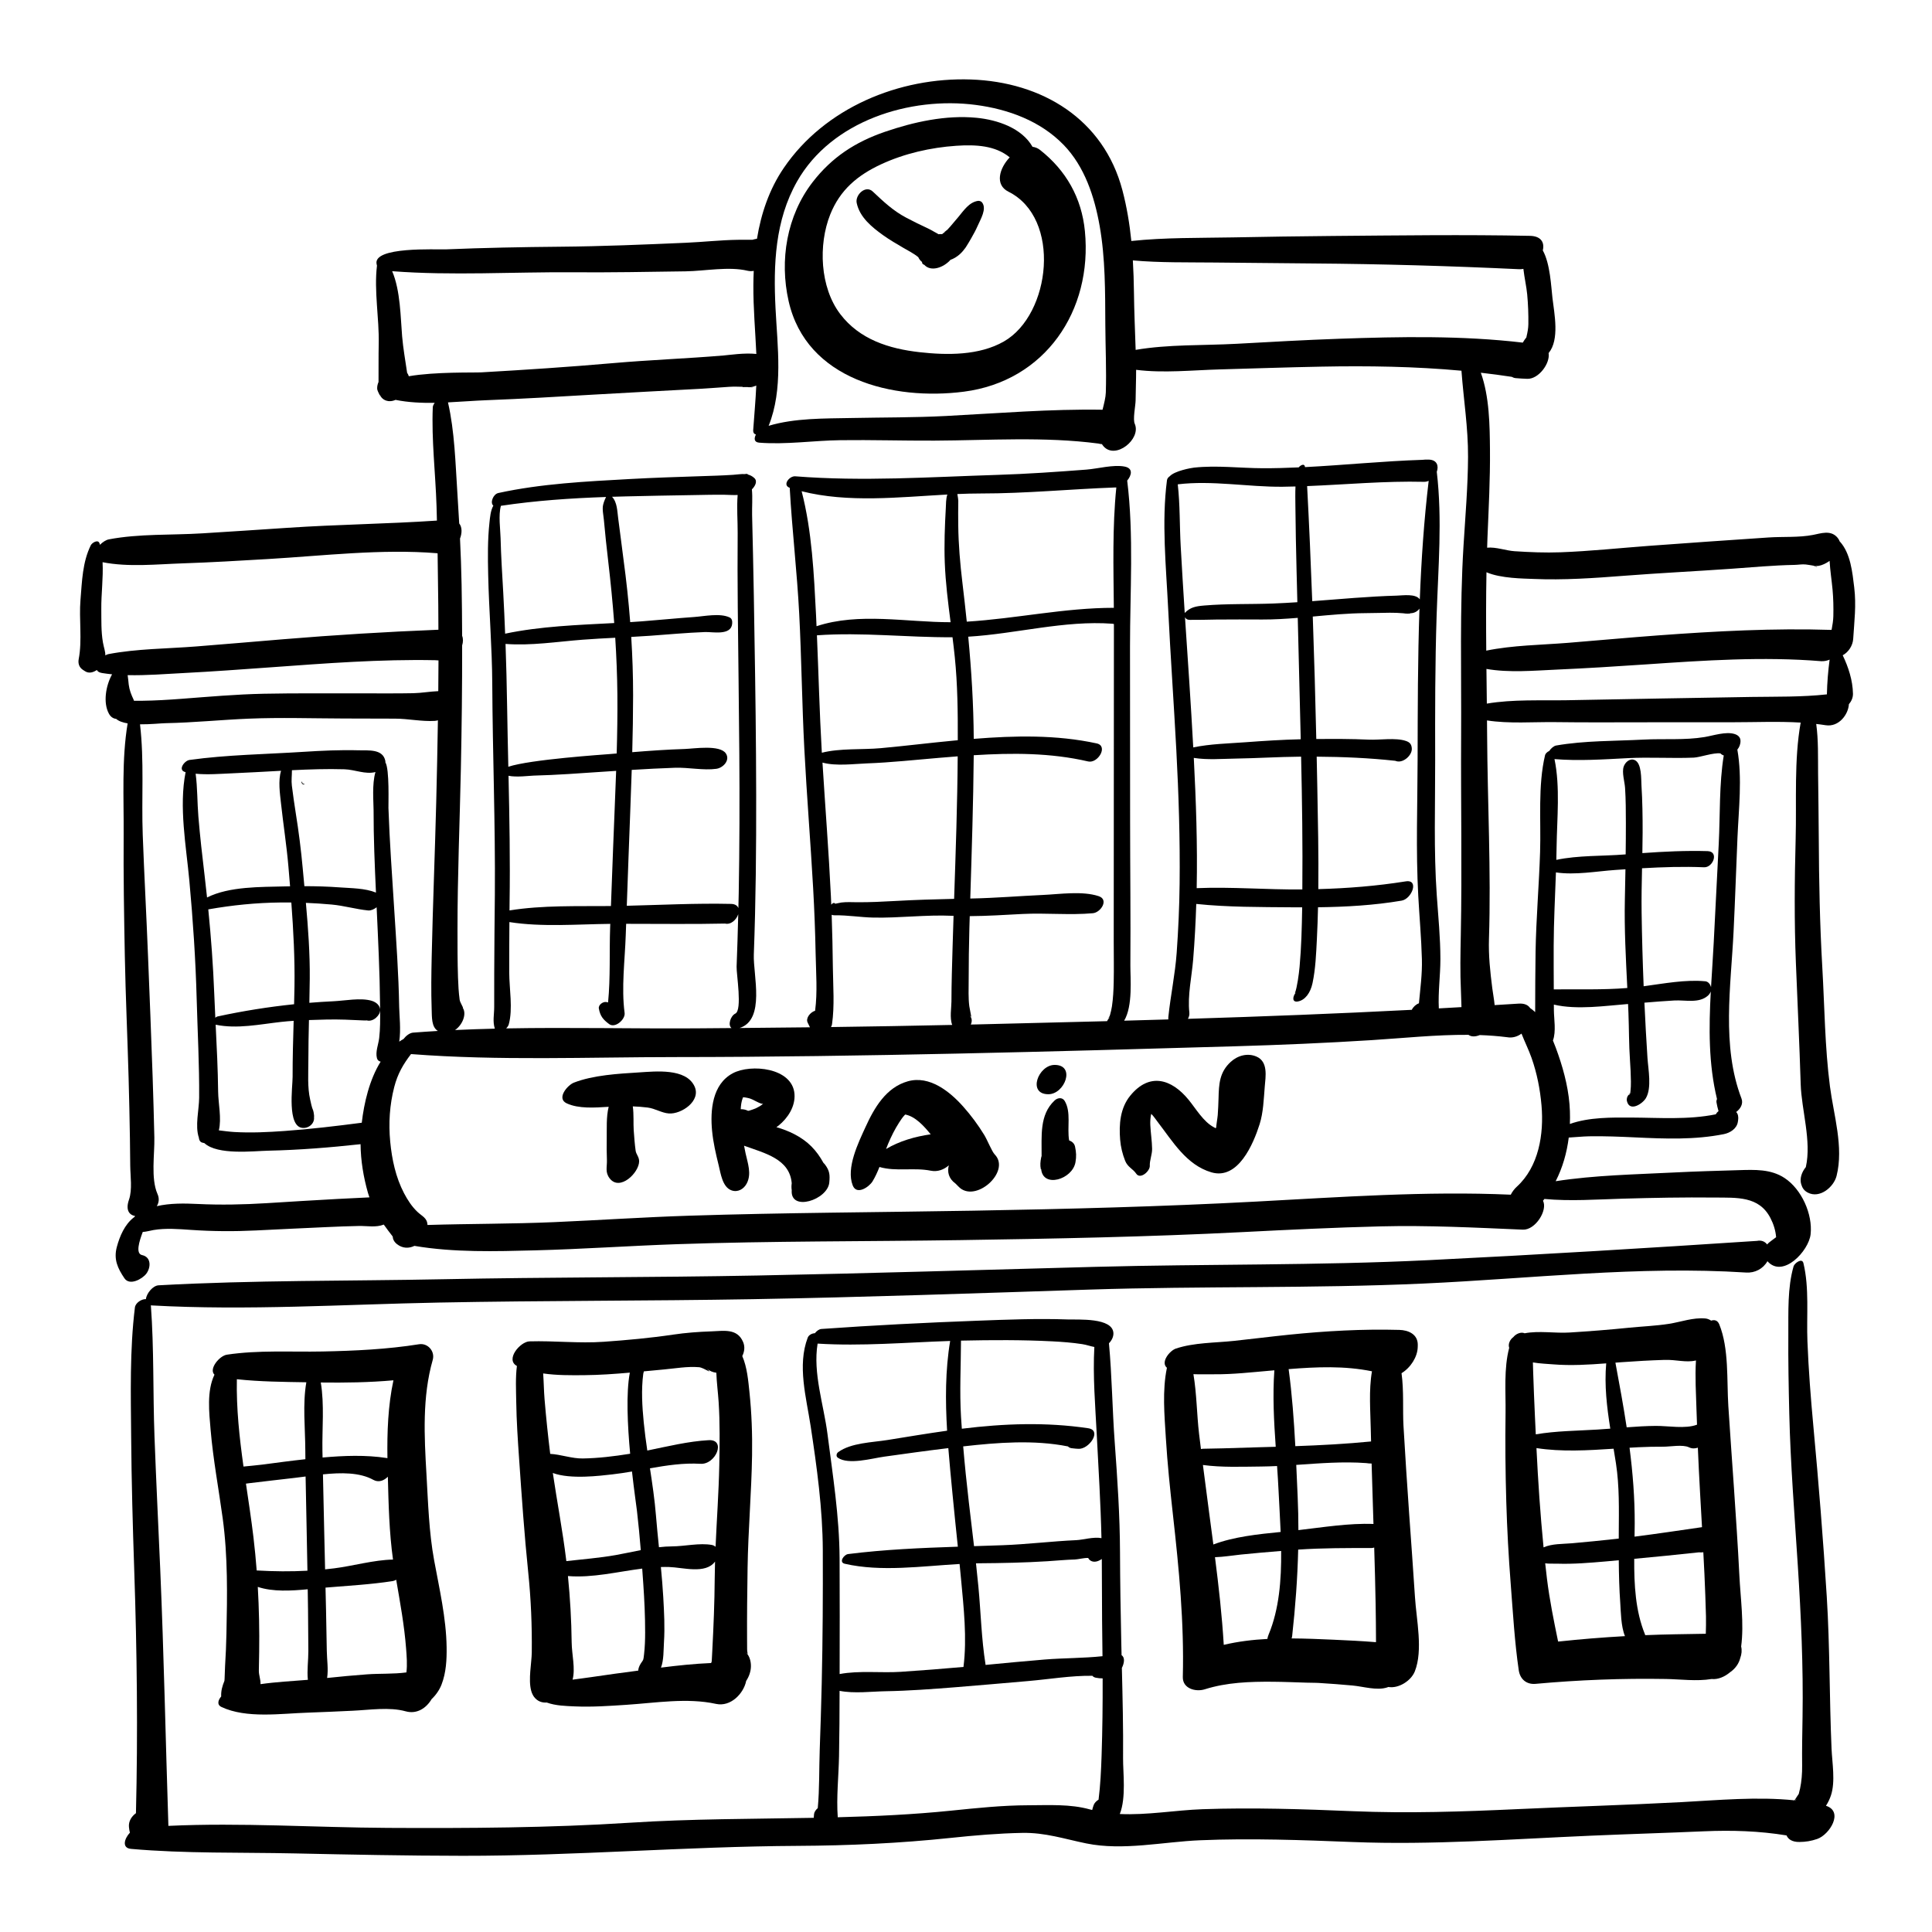 <?xml version="1.0" encoding="utf-8"?>
<!-- Generator: Adobe Illustrator 17.0.0, SVG Export Plug-In . SVG Version: 6.00 Build 0)  -->
<!DOCTYPE svg PUBLIC "-//W3C//DTD SVG 1.0//EN" "http://www.w3.org/TR/2001/REC-SVG-20010904/DTD/svg10.dtd">
<svg version="1.0" id="Layer_1" xmlns="http://www.w3.org/2000/svg" xmlns:xlink="http://www.w3.org/1999/xlink" x="0px" y="0px"
	 width="566.93px" height="566.93px" viewBox="0 0 566.93 566.93" enable-background="new 0 0 566.93 566.93" xml:space="preserve">
<path d="M282.828,114.937c23.868-3.069,37.809-23.772,35.525-47.13c-0.955-9.768-5.528-17.795-13.155-23.805
	c-0.681-0.537-1.43-0.824-2.21-0.923c-3.157-5.538-10.341-7.916-16.397-8.512c-8.985-0.883-18.471,1.209-26.927,4.115
	c-8.682,2.982-15.554,7.453-21.195,14.751c-7.622,9.861-9.761,22.941-7.053,34.932C236.624,111.43,262.113,117.601,282.828,114.937z
	 M243.615,62.958c2.889-7.267,8.094-11.568,14.918-14.737c6.845-3.179,14.594-4.945,22.097-5.444
	c5.71-0.379,11.422-0.094,15.661,3.395c-3.051,3.226-4.44,8.052-0.371,10.077c15.591,7.758,12.482,36.031-1.329,43.948
	c-7.255,4.159-16.699,4.054-24.735,3.151c-9-1.011-17.615-3.734-23.283-11.169C240.601,84.346,240.083,71.843,243.615,62.958z"/>
<path d="M259.213,69.068c1.874,1.342,3.893,2.488,5.873,3.663c1.051,0.625,3.06,1.634,4.382,2.739c0.22,0.518,0.574,1.004,1.1,1.421
	c-0.029,0.363,0.166,0.632,0.586,0.807c0.009-0.012,0.018-0.023,0.027-0.035c1.944,2.225,5.716,0.872,7.749-1.435
	c1.854-0.596,3.621-2.261,4.429-3.7c-0.706,1.258,0.104-0.066,0.224-0.252c0.501-0.777,0.965-1.58,1.424-2.382
	c0.679-1.188,1.35-2.396,1.891-3.654c0.787-1.83,2.764-4.957,1.265-6.855c-0.264-0.334-0.8-0.491-1.209-0.431
	c-2.561,0.378-4.168,2.841-5.707,4.688c-0.814,0.977-1.642,1.945-2.466,2.914c0.069-0.081-0.635,0.684-0.778,0.854
	c-0.457,0.389-1.564,1.098-0.412,0.489c-0.388,0.205-0.775,0.485-1.144,0.813c-0.225-0.018-0.46-0.025-0.714-0.01
	c-0.102,0.006-0.199,0.029-0.3,0.039c-1.084-0.56-2.165-1.266-3.152-1.722c-2.125-0.982-4.218-2.012-6.29-3.102
	c-3.922-2.063-6.713-4.734-9.896-7.723c-2.119-1.99-5.197,1.021-4.707,3.361C252.271,63.775,255.868,66.672,259.213,69.068z"/>
<path d="M111.389,115.903c-0.015,0.013-0.029,0.026-0.044,0.039C111.84,116.777,111.677,116.486,111.389,115.903z"/>
<path d="M220.252,113.607c-0.015,0.001-0.03,0.006-0.045,0.007C221.292,113.836,221.038,113.683,220.252,113.607z"/>
<path d="M532.135,165.992C533.328,166.581,533.736,166.298,532.135,165.992L532.135,165.992z"/>
<path d="M539.916,158.935c-0.025-0.027-0.057-0.037-0.084-0.062c-0.161-0.462-0.438-0.916-0.861-1.351
	c-1.918-1.976-4.61-1.017-6.928-0.561c-4.158,0.818-8.868,0.469-13.077,0.756c-11.703,0.796-23.415,1.584-35.111,2.46
	c-8.641,0.646-17.257,1.567-25.921,1.887c-4.53,0.167-9.004-0.025-13.523-0.316c-2.488-0.16-5.454-1.299-8.024-1.032
	c0.033-0.96,0.055-1.921,0.094-2.881c0.353-8.611,0.814-17.214,0.738-25.836c-0.064-7.194-0.158-15.615-2.68-22.625
	c3.03,0.346,6.057,0.744,9.082,1.208c0.336,0.2,0.719,0.336,1.153,0.378c1.124,0.11,2.245,0.153,3.373,0.201
	c3.332,0.139,6.786-4.527,6.28-7.558c0.006-0.007,0.013-0.014,0.019-0.021c3.243-3.913,1.65-11.563,1.111-16.126
	c-0.393-3.323-0.654-10.071-2.837-13.98c0.551-2.185-0.374-4.201-3.774-4.27c-19.276-0.391-38.677-0.119-57.964,0.035
	c-9.749,0.078-19.495,0.24-29.243,0.422c-9.882,0.185-19.914,0.009-29.758,1.054c-0.509-5.023-1.328-10.008-2.624-14.915
	c-5.515-20.883-23.592-31.757-44.47-32.479c-20.995-0.727-42.859,8.292-54.898,25.968c-4.285,6.291-6.658,13.402-7.86,20.768
	c-0.441,0.063-0.891,0.169-1.33,0.299c-1.033,0.019-3.176-0.009-4.259,0.007c-5.11,0.075-10.197,0.649-15.301,0.872
	c-12.274,0.536-24.51,1.05-36.801,1.157c-11.223,0.098-22.468,0.315-33.683,0.78c-2.647,0.109-21.548-0.918-20.227,4.397
	c0.031,0.124,0.061,0.247,0.092,0.37c-0.901,7.445,0.672,15.434,0.51,22.925c-0.081,3.736-0.021,7.481-0.055,11.223
	c-0.273,0.63-0.434,1.301-0.395,2.034c0.019,0.351,0.423,1.208,0.707,1.783c0.031-0.027,0.062-0.055,0.093-0.082
	c0.634,1.63,2.535,2.423,4.586,1.511c3.682,0.749,7.574,0.93,11.497,0.869c-0.329,0.44-0.55,0.903-0.567,1.305
	c-0.396,9.581,0.792,19.366,1.098,28.955c0.046,1.431,0.078,2.862,0.114,4.293c-14.565,0.987-29.233,1.139-43.811,2.12
	c-8.346,0.562-16.692,1.11-25.041,1.627c-9.036,0.56-18.519,0.072-27.419,1.766c-0.828,0.157-1.806,0.784-2.618,1.595
	c-0.037-0.132-0.067-0.266-0.106-0.397c-0.403-1.328-2.205-0.202-2.565,0.522c-2.458,4.948-2.58,10.611-3.033,16.029
	c-0.469,5.611,0.546,11.862-0.516,17.353c-0.255,1.32,0.128,2.489,1.283,3.223c0.204,0.129,0.408,0.259,0.612,0.389
	c1.093,0.695,2.368,0.344,3.419-0.382c0.22,0.423,0.682,0.75,1.511,0.884c0.977,0.159,1.966,0.284,2.963,0.381
	c-1.872,3.368-2.674,8.39-0.924,11.562c0.541,0.981,1.287,1.425,2.124,1.521c0.763,0.677,1.963,1.084,3.364,1.319
	c-1.77,10.592-1.097,21.898-1.169,32.577c-0.081,11.901,0.115,23.798,0.344,35.696c0.229,11.895,0.781,23.787,1.108,35.68
	c0.163,5.956,0.297,11.913,0.39,17.871c0.041,2.649,0.067,5.299,0.09,7.948c0.027,3.093,0.662,7.031-0.369,9.998
	c-1.054,3.031,0.063,4.47,1.807,4.794c-0.088,0.099-0.164,0.206-0.242,0.312c-0.063,0.042-0.128,0.083-0.186,0.129
	c-2.64,2.051-4.098,5.476-4.943,8.623c-0.978,3.643,0.247,6.267,2.228,9.198c1.55,2.294,5.253,0.194,6.41-1.332
	c1.386-1.828,1.496-4.889-1.221-5.469c-1.985-0.423-0.845-4.041,0.188-6.787c1.075-0.061,2.219-0.41,3.167-0.57
	c3.547-0.601,7.392-0.287,10.952-0.04c6.435,0.445,12.646,0.475,19.087,0.166c6.951-0.333,13.902-0.689,20.855-0.99
	c3.131-0.135,6.264-0.272,9.397-0.325c2.411-0.041,5.008,0.504,7.268-0.412c0.823,1.166,1.701,2.314,2.611,3.491
	c0.053,0.8,0.412,1.571,1.237,2.229c1.664,1.327,3.536,1.316,5.141,0.532c11.62,1.972,23.747,1.614,35.461,1.313
	c13.841-0.356,27.662-1.331,41.5-1.806c27.709-0.951,55.503-0.782,83.227-1.197c27.658-0.414,55.224-0.944,82.854-2.354
	c13.473-0.688,26.947-1.34,40.434-1.678c14.016-0.352,27.811,0.368,41.794,0.962c3.686,0.151,7.349-5.716,5.905-8.483
	c0.142-0.174,0.28-0.35,0.418-0.526c7.61,0.712,15.437,0.135,23.035-0.085c8.962-0.259,17.926-0.425,26.892-0.33
	c6.491,0.069,13.034-0.493,16.395,6.011c0.912,1.764,1.51,3.658,1.671,5.628c-0.669,0.465-1.295,0.981-1.96,1.473
	c-0.254,0.188-0.474,0.416-0.675,0.659c-0.627-0.833-1.626-1.324-2.991-1.051c-32.071,2.111-64.19,4.07-96.301,5.649
	c-32.632,1.604-65.357,1.099-98.018,1.973c-32.99,0.883-65.984,1.902-98.98,2.537c-30.664,0.59-61.334,0.468-92,1.089
	c-27.862,0.564-55.911,0.247-83.732,1.788c-1.675,0.093-3.529,2.356-3.716,4.055c-1.311-0.053-3.063,1.117-3.226,2.434
	c-1.543,12.512-1.2,25.396-1.102,37.981c0.102,13.13,0.469,26.251,0.911,39.373c0.801,23.752,1.076,47.336,0.494,71.058
	c-1.301,0.938-2.203,2.397-2.053,4.036c0.059,0.649,0.149,1.194,0.279,1.683c-1.639,1.751-2.439,4.512,0.328,4.757
	c15.911,1.406,32.084,0.987,48.05,1.33c16.401,0.353,32.802,0.68,49.207,0.7c32.812,0.042,65.51-2.743,98.321-2.914
	c15.16-0.079,29.922-0.751,45.002-2.342c6.974-0.736,13.958-1.336,20.973-1.467c6.717-0.125,12.342,1.78,18.764,3.09
	c10.818,2.207,22.491-0.47,33.372-0.927c14.878-0.626,30.014-0.064,44.888,0.519c23.243,0.912,46.589-0.856,69.802-1.86
	c11.046-0.478,22.094-0.806,33.139-1.286c8.286-0.361,16.256-0.105,24.283,1.205c0.491,1.147,1.668,1.942,3.753,1.928
	c1.862-0.013,3.496-0.279,5.257-0.89c3.624-1.256,7.86-8.041,2.558-9.735c0.625-0.959,1.124-2.019,1.473-3.08
	c1.332-4.042,0.345-9.536,0.164-13.703c-0.646-14.869-0.475-29.738-1.403-44.614c-1.041-16.686-2.386-33.384-3.935-50.03
	c-0.769-8.27-1.409-16.545-1.738-24.846c-0.297-7.489,0.592-15.648-1.177-22.962c-0.402-1.662-2.634,0.058-2.885,0.929
	c-1.827,6.355-1.497,13.406-1.543,19.961c-0.055,7.76,0.096,15.529,0.28,23.287c0.353,14.879,1.556,29.724,2.505,44.572
	c0.945,14.785,1.624,29.578,1.388,44.396c-0.076,4.775-0.179,9.514-0.122,14.289c0.027,2.31-0.143,4.571-0.62,6.831
	c0.07-0.331-0.379,1.506-0.369,1.49c-0.168,0.261-0.89,1.301-1.247,1.883c-10.925-1.132-22.417-0.047-33.116,0.524
	c-16.035,0.857-32.109,1.313-48.153,2.057c-16.082,0.746-32.228,1.282-48.32,0.606c-14.624-0.614-29.488-1.094-44.117-0.583
	c-7.912,0.276-16.227,1.787-24.285,1.409c1.915-4.771,0.926-12.223,0.962-16.364c0.077-8.833-0.138-17.672-0.352-26.506
	c0.747-1.454,0.926-3.092-0.087-3.732c-0.032-1.346-0.066-2.693-0.094-4.039c-0.186-8.722-0.335-17.418-0.366-26.141
	c-0.039-10.788-0.765-21.574-1.553-32.329c-0.706-9.631-0.804-19.403-1.691-29.027c0.808-0.798,1.35-1.911,1.309-2.961
	c-0.182-4.634-10.428-3.918-13.337-4.022c-8.906-0.317-17.855,0.042-26.755,0.375c-15.224,0.569-30.418,1.336-45.609,2.417
	c-0.665,0.047-1.38,0.577-1.912,1.246c-0.813,0.018-1.794,0.521-2.087,1.289c-3.116,8.173-0.412,17.632,0.85,25.944
	c1.818,11.977,3.528,24.335,3.57,36.46c0.046,13.003-0.013,26.031-0.314,39.03c-0.15,6.479-0.353,12.955-0.585,19.431
	c-0.201,5.605-0.054,11.505-0.578,17.2c-0.593,0.506-1.035,1.163-1.09,1.744c-0.035,0.368-0.062,0.736-0.095,1.104
	c-17.96,0.338-35.942,0.284-53.894,1.435c-23.658,1.517-47.396,1.645-71.094,1.519c-21.308-0.113-43.023-1.593-64.384-0.591
	c-0.813-25.081-1.309-50.162-2.391-75.235c-0.563-13.047-1.211-26.091-1.693-39.141c-0.47-12.758-0.116-25.659-1.059-38.385
	c0.083,0.011,0.152,0.034,0.243,0.039c27.958,1.555,56.305-0.298,84.284-0.841c30.659-0.595,61.32-0.456,91.978-0.99
	c33.023-0.576,66.032-1.751,99.041-2.82c32.652-1.057,65.34-0.288,97.975-1.773c31.46-1.433,63.115-5.249,94.595-3.225
	c2.575,0.166,4.969-1.078,6.256-3.325c4.532,5.134,12.135-3.001,12.668-7.912c0.639-5.893-2.638-13.201-7.64-16.499
	c-4.052-2.671-8.793-2.444-13.452-2.306c-6.322,0.187-12.642,0.36-18.959,0.68c-11.457,0.58-23.344,0.793-34.757,2.562
	c2.038-3.986,3.273-8.334,3.836-12.81c2-0.099,4.012-0.333,5.982-0.368c4.544-0.08,9.096,0.11,13.635,0.325
	c8.65,0.409,17.351,0.745,25.892-0.961c1.815-0.363,3.818-1.586,4.117-3.613c0.025-0.172,0.051-0.344,0.076-0.517
	c0.121-0.817,0.022-1.765-0.568-2.365c1.264-0.939,2.142-2.42,1.553-3.96c-5.895-15.388-3.099-32.964-2.319-49.004
	c0.447-9.185,0.755-18.381,1.142-27.569c0.347-8.247,1.447-17.512-0.035-25.81c0.575-0.691,0.932-1.546,0.924-2.573
	c-0.009-1.101-0.81-1.721-1.764-2.01c-2.564-0.779-6.231,0.473-8.776,0.898c-5.804,0.969-11.972,0.436-17.849,0.746
	c-8.425,0.444-17.41,0.283-25.723,1.743c-0.658,0.116-1.501,0.824-2.026,1.607c-0.549,0.227-1.107,0.779-1.203,1.184
	c-2.148,9.034-1.174,19.217-1.469,28.463c-0.311,9.745-1.157,19.453-1.324,29.204c-0.102,5.922-0.095,11.848-0.118,17.771
	c-0.468-0.443-0.962-0.843-1.483-1.195c-0.579-0.873-1.661-1.412-3.377-1.297c-2.344,0.156-4.69,0.286-7.034,0.433
	c-0.153-1.674-0.489-3.358-0.695-4.983c-0.619-4.89-1.128-9.549-0.968-14.478c0.643-19.91-0.431-39.993-0.544-59.919
	c-0.008-1.385-0.022-2.771-0.034-4.156c6.524,1.016,13.579,0.409,20.052,0.498c9.02,0.124,18.046,0.046,27.067,0.048
	c8.347,0.002,16.693-0.01,25.04-0.01c6.566,0,13.276-0.297,19.885,0.096c-1.974,11.014-1.169,23.005-1.471,34.141
	c-0.328,12.077-0.418,24.219,0.065,36.292c0.475,11.891,1.046,23.773,1.414,35.668c0.233,7.553,3.23,16.716,1.508,24.336
	c-1.197,1.466-1.856,3.342-1.368,5.003c0.337,1.146,0.865,1.921,1.951,2.488c3.487,1.822,7.605-1.605,8.437-4.903
	c2.137-8.468-0.852-17.846-1.945-26.275c-1.494-11.521-1.573-23.383-2.243-34.979c-0.73-12.627-0.973-25.248-1.035-37.895
	c-0.031-6.335-0.135-12.67-0.201-19.004c-0.05-4.796,0.114-9.703-0.548-14.47c0.915,0.108,1.829,0.221,2.737,0.368
	c3.924,0.634,6.694-3.187,6.849-6.159c0.742-0.859,1.218-1.934,1.198-3.078c-0.07-3.9-1.323-7.774-3.01-11.281
	c1.727-0.929,2.956-2.872,3.076-4.795c0.323-5.182,0.941-9.835,0.3-15.141C543.572,167.934,543.033,162.378,539.916,158.935z
	 M527.247,527.762c-0.135,0.161-0.261,0.349-0.378,0.553c-0.03-0.003-0.059-0.006-0.089-0.009
	C526.905,528.166,527.051,527.997,527.247,527.762z M301.732,529.741c-7.593,0.016-15.18,0.821-22.724,1.59
	c-11.039,1.125-22.101,1.64-33.174,1.929c-0.43-5.875,0.258-12.011,0.372-17.884c0.124-6.403,0.155-12.808,0.164-19.213
	c4.288,0.848,9.446,0.184,13.445,0.116c6.874-0.116,13.733-0.636,20.584-1.177c7.1-0.56,14.193-1.209,21.289-1.811
	c5.983-0.507,12.631-1.637,18.871-1.544c0.194,0.257,0.503,0.457,0.972,0.557c0.725,0.153,1.385,0.203,2.033,0.199
	c0.024,7.564-0.055,15.126-0.311,22.69c-0.146,4.301-0.342,8.624-0.887,12.897c-0.669,0.402-1.233,1.005-1.444,1.604
	c-0.18,0.509-0.32,0.98-0.423,1.433c-0.217-0.057-0.436-0.101-0.652-0.162C314.063,529.333,307.758,529.729,301.732,529.741z
	 M319.315,457.173c0.524,1.046,1.857,1.526,3.474,0.629c0.188-0.104,0.355-0.217,0.527-0.328c0.077,8.024,0.021,16.052,0.15,24.079
	c0.024,1.483,0.034,2.965,0.051,4.447c-5.609,0.599-11.431,0.523-17,0.977c-5.778,0.471-11.549,1.028-17.32,1.579
	c-0.005-0.052,0.003-0.102-0.005-0.155c-1.205-7.503-1.368-15.192-2.086-22.765c-0.218-2.297-0.459-4.591-0.711-6.885
	c0.344-0.006,0.691-0.018,1.033-0.021c6.653-0.048,13.261-0.181,19.905-0.598c2.697-0.169,5.397-0.44,8.098-0.515
	C316.346,457.592,318.061,457.121,319.315,457.173z M308.801,393.606c2.929,0.15,5.862,0.373,8.763,0.818
	c1.34,0.206,2.417,0.636,3.565,0.835c-0.47,8.548,0.273,17.241,0.709,25.751c0.518,10.114,1.15,20.222,1.379,30.347
	c-2.304-0.448-5.4,0.499-7.379,0.587c-7.24,0.324-14.446,1.228-21.699,1.49c-2.759,0.1-5.534,0.187-8.314,0.274
	c-0.505-4.333-1.034-8.664-1.538-12.997c-0.63-5.418-1.188-10.845-1.645-16.279c10.128-1.147,20.784-1.974,30.739,0.009
	c0.289,0.315,0.732,0.53,1.374,0.555c0.57,0.076,1.141,0.125,1.715,0.148c3.078,0.189,7.021-5.419,2.846-6.039
	c-12.407-1.841-24.677-1.381-37.072,0.143c-0.08-1.15-0.169-2.3-0.238-3.451c-0.446-7.493-0.038-14.927-0.01-22.4
	c0.063-0.001,0.126-0.004,0.189-0.005C291.049,393.202,299.944,393.15,308.801,393.606z M239.92,394.271
	c12.883,0.806,25.975-0.35,38.897-0.776c-1.433,8.551-1.43,17.476-0.898,26.333c-5.834,0.817-11.647,1.789-17.462,2.727
	c-4.504,0.727-10.708,0.808-14.491,3.56c-0.531,0.386-0.694,1.224-0.126,1.627c3.118,2.207,10.041,0.198,13.567-0.289
	c6.103-0.843,12.201-1.717,18.319-2.446c0.183-0.021,0.368-0.043,0.551-0.065c0.357,4.505,0.802,8.97,1.215,13.333
	c0.493,5.2,1.045,10.393,1.579,15.589c-10.772,0.357-21.613,0.828-32.205,2.164c-1.212,0.153-2.833,2.418-0.973,2.845
	c10.675,2.447,22.531,0.704,33.688,0.067c0.144,1.458,0.289,2.915,0.424,4.373c0.783,8.471,1.791,17.357,0.718,25.835
	c-6.119,0.55-12.242,1.025-18.374,1.432c-5.717,0.379-12.256-0.43-17.969,0.654c0.022-11.332,0.055-22.665-0.012-33.996
	c-0.073-12.343-1.997-24.29-3.559-36.5C241.721,412.235,238.495,402.913,239.92,394.271z M449.876,169.881
	c8.92,0.396,17.923-0.244,26.814-0.932c10.375-0.803,20.772-1.307,31.154-2.036c6.25-0.439,12.538-1.036,18.804-1.151
	c1.052-0.019,2.177-0.24,3.221-0.121c0.638,0.073,1.274,0.185,1.908,0.288c0.13,0.021,0.246,0.042,0.357,0.063
	c-0.005-0.002-0.01-0.004-0.015-0.007c0.511,0.114,1.05,0.138,1.615,0.045c0.936-0.155,2.089-0.687,3.151-1.443
	c0.148,2.822,0.609,5.637,0.866,8.455c0.235,2.583,0.288,5.176,0.228,7.768c-0.03,1.305-0.247,2.568-0.481,3.846
	c-0.008,0.043-0.029,0.108-0.056,0.184c-16.964-0.544-33.926,0.363-50.84,1.609c-8.84,0.651-17.664,1.479-26.499,2.187
	c-7.945,0.635-16.152,0.694-23.973,2.289c-0.07-7.671-0.082-15.343,0.064-23.004C440.383,169.763,447.244,169.764,449.876,169.881z
	 M356.274,77.036c9.698,0.101,19.396,0.203,29.094,0.276c20.134,0.152,40.136,0.731,60.233,1.676
	c0.485,0.036,0.961-0.001,1.425-0.089c0.298,2.597,0.906,5.246,1.116,7.479c0.274,2.911,0.379,5.839,0.342,8.762
	c-0.016,1.22-0.249,2.394-0.525,3.576c-0.028,0.12-0.042,0.207-0.049,0.278c-0.145,0.183-0.325,0.421-0.561,0.75
	c-0.195,0.273-0.356,0.537-0.501,0.795c-17.828-2.099-36.034-1.758-53.91-1.132c-10.034,0.352-20.059,0.927-30.083,1.476
	c-9.694,0.53-20.028,0.133-29.608,1.786c-0.182-5.639-0.436-11.272-0.5-16.919c-0.036-3.114-0.138-6.229-0.322-9.337
	C340.33,77.118,348.364,76.954,356.274,77.036z M233.881,53.267c10.106-17.84,33.175-25.019,52.494-22.471
	c9.529,1.257,18.928,4.71,25.717,11.695c6.191,6.37,9.082,15.251,10.593,23.813c1.683,9.542,1.612,19.304,1.664,28.958
	c0.036,6.643,0.353,13.279,0.145,19.922c-0.044,1.425-0.494,3.188-0.962,5.05c-15.281-0.253-30.735,1.048-45.976,1.835
	c-9.236,0.477-18.488,0.405-27.731,0.593c-7.879,0.16-16.594-0.007-24.274,2.29c4.32-10.689,2.583-23.286,2.021-34.499
	C226.927,77.639,227.414,64.683,233.881,53.267z M119.961,110.407c-0.103-0.363-0.267-0.703-0.493-1.012
	c-0.52-3.577-1.163-7.122-1.47-10.733c-0.46-5.414-0.479-13.395-2.92-19.082c17.593,1.346,35.476,0.188,53.093,0.32
	c11.014,0.083,21.997-0.124,33.006-0.281c5.737-0.083,12.613-1.498,18.225-0.165c0.592,0.141,1.191,0.139,1.778,0.031
	c-0.064,1.394-0.1,2.789-0.109,4.18c-0.04,6.737,0.568,13.47,0.871,20.198c-3.482-0.375-7.933,0.309-9.665,0.454
	c-10.803,0.904-21.63,1.295-32.441,2.242c-12.832,1.123-25.701,1.97-38.561,2.702C139.068,109.387,127.66,109.062,119.961,110.407z
	 M30.905,192.316c0.035-1.176-0.422-2.211-0.703-3.815c-0.558-3.19-0.44-6.591-0.475-9.817c-0.048-4.346,0.611-9.162,0.373-13.71
	c7.596,1.501,15.87,0.594,23.55,0.337c8.339-0.278,16.667-0.775,24.995-1.267c16.277-0.959,33.258-3.025,49.543-1.71
	c0.076,0.021,0.15,0.031,0.225,0.048c0.079,5.042,0.134,10.083,0.197,15.125c0.031,2.427,0.026,4.855,0.039,7.283
	c-15.215,0.604-30.394,1.54-45.573,2.796c-8.511,0.705-17.02,1.441-25.534,2.112c-8.48,0.669-17.362,0.651-25.717,2.245
	C31.536,191.999,31.222,192.132,30.905,192.316z M53.936,197.495c8.489-0.439,16.966-1.059,25.444-1.672
	c16.077-1.162,32.213-2.418,48.341-2.091c0.31,0.035,0.629,0.051,0.951,0.059c-0.009,3.007-0.035,6.014-0.065,9.02
	c-2.435,0.094-4.888,0.551-7.34,0.602c-5.007,0.104-10.024,0.034-15.032,0.048c-9.628,0.027-19.269-0.085-28.895,0.112
	c-8.067,0.166-16.152,0.887-24.195,1.495c-3.795,0.287-7.589,0.517-11.395,0.565c-0.838,0.011-1.649-0.01-2.438,0
	c-0.031-0.113-0.062-0.226-0.111-0.33c-0.707-1.498-1.213-2.755-1.429-4.412c-0.123-0.941-0.162-1.872-0.315-2.777
	C42.966,198.239,48.6,197.771,53.936,197.495z M108.322,351.363c-3.061,0.147-6.122,0.294-9.182,0.456
	c-6.974,0.367-13.944,0.815-20.914,1.242c-6.812,0.417-13.412,0.563-20.234,0.234c-3.905-0.188-8.084-0.256-11.982,0.645
	c0.625-1.03,0.804-2.265,0.192-3.604c-1.984-4.54-0.802-11.654-0.909-16.546c-0.131-5.943-0.309-11.886-0.505-17.828
	c-0.391-11.87-0.897-23.735-1.36-35.602c-0.46-11.78-1.107-23.552-1.543-35.333c-0.394-10.656,0.459-21.855-0.801-32.48
	c3.046,0.031,6.138-0.308,7.565-0.336c8.125-0.158,16.225-0.989,24.343-1.325c9.277-0.383,18.609-0.072,27.892-0.046
	c5.014,0.014,10.028,0.028,15.042,0.042c3.833,0.011,7.886,0.89,11.618,0.659c0.327-0.021,0.646-0.081,0.954-0.172
	c-0.125,8.064-0.293,16.128-0.497,24.189c-0.382,15.063-0.999,30.119-1.325,45.182c-0.11,5.083-0.192,10.188-0.013,15.27
	c0.089,2.51-0.084,5.323,1.822,6.517c-2.424,0.143-4.845,0.3-7.261,0.49c-0.976,0.077-2.046,0.876-2.824,1.874
	c-0.429,0.237-0.844,0.496-1.246,0.77c0.531-3.555,0.019-7.812-0.02-10.187c-0.159-9.647-0.864-19.293-1.472-28.92
	c-0.619-9.808-1.338-19.614-1.676-29.437c-0.038-1.111,0.337-11.462-0.888-13.383c0.012-0.142,0.008-0.282-0.018-0.417
	c-0.71-3.61-4.928-3.066-7.833-3.146c-5.413-0.149-10.825,0.106-16.225,0.453c-11.027,0.708-22.476,0.854-33.413,2.379
	c-1.506,0.21-3.554,3.006-1.218,3.561c0.024,0.005,0.049,0.008,0.073,0.014c-1.999,10.135,0.165,21.716,1.095,31.8
	c1.067,11.572,1.84,23.112,2.154,34.73c0.261,9.639,0.797,19.362,0.727,29c-0.026,3.551-1.26,8.301-0.085,11.729
	c0.094,0.964,0.561,1.416,1.206,1.502c0.134,0.051,0.272,0.087,0.417,0.104c3.882,3.589,14.43,2.311,18.719,2.218
	c9.026-0.196,18.112-0.926,27.106-1.909c0.05,4.84,0.857,9.67,2.178,14.317c0.127,0.447,0.28,0.864,0.426,1.29
	C108.38,351.358,108.35,351.362,108.322,351.363z M97.844,293.81c-2.359,0.107-4.714,0.267-7.067,0.458
	c0.052-2.348,0.097-4.696,0.119-7.044c0.069-7.417-0.476-14.868-1.136-22.288c2.523,0.102,5.043,0.268,7.557,0.495
	c3.633,0.329,7.148,1.385,10.749,1.739c0.733,0.072,1.665-0.328,2.454-0.935c0.439,9.524,0.916,19.052,1.007,28.587
	c0.005,0.515,0.01,1.033,0.016,1.55c0-1.195-0.961-2.249-2.513-2.708C105.823,292.717,101.132,293.661,97.844,293.81z
	 M62.863,291.456c-0.322-8.242-0.929-16.425-1.744-24.605c7.046-1.244,14.017-1.946,21.23-2.026c1.047-0.012,2.094-0.005,3.14,0.007
	c0.613,8.219,1.049,16.485,0.924,24.678c-0.026,1.725-0.07,3.448-0.113,5.172c-7.544,0.784-15.044,1.982-22.471,3.591
	c-0.228,0.049-0.449,0.195-0.644,0.384C63.068,296.254,62.957,293.854,62.863,291.456z M109.625,237.696
	c-0.013,8.076,0.328,16.155,0.699,24.224c-3.233-1.307-7.257-1.269-10.633-1.522c-3.451-0.259-6.914-0.353-10.376-0.357
	c-0.158-1.7-0.316-3.397-0.47-5.092c-0.5-5.525-1.193-10.996-2.076-16.47c-0.425-2.635-0.785-5.283-1.123-7.93
	c-0.193-1.508,0.026-3.038,0.023-4.537c5.124-0.249,10.257-0.427,15.386-0.274c3.11,0.093,6.152,1.579,9.121,0.812
	C109.117,230.079,109.628,235.473,109.625,237.696z M82.445,235.645c0.681,6.251,1.657,12.431,2.195,18.704
	c0.163,1.905,0.323,3.817,0.479,5.731c-0.587,0.012-1.174,0.017-1.76,0.033c-6.687,0.187-16.094-0.045-22.604,3.251
	c-0.229-2.141-0.458-4.281-0.716-6.424c-0.693-5.768-1.348-11.536-1.827-17.326c-0.344-4.168-0.251-8.422-0.805-12.573
	c3.503,0.339,7.19,0.028,10.599-0.114c4.824-0.202,9.644-0.49,14.465-0.747C81.585,229.121,82.14,232.842,82.445,235.645z
	 M64.01,320.321c-0.074-6.533-0.405-13.089-0.727-19.636c0.011,0.002,0.015,0.009,0.026,0.011c6.27,1.311,12.954-0.131,19.229-0.828
	c1.213-0.135,2.423-0.234,3.633-0.317c-0.157,5.482-0.319,10.963-0.306,16.448c0.007,2.938-1.703,14.717,2.992,14.989
	c1.902,0.11,3.664-1.487,3.24-3.453c0.214,0.993-0.021-1.271-0.189-1.643c-0.449-0.992-0.648-2.162-0.891-3.217
	c-0.832-3.601-0.532-7.644-0.532-11.312c0-4.012,0.083-8.024,0.177-12.035c1.673-0.059,3.348-0.104,5.031-0.147
	c3.746-0.096,7.393,0.086,11.119,0.265c0.395,0.019,0.648,0.008,0.815-0.018c0.907,0.277,1.95-0.105,2.689-0.754
	c0.821-0.72,1.202-1.493,1.229-2.219c0.029,2.718,0.036,5.465-0.276,8.155c-0.222,1.911-1.145,3.988-0.661,5.892
	c0.157,0.618,0.581,0.917,1.091,1.033c-3.294,5.288-4.873,12.131-5.542,17.924c-7.536,0.979-15.064,1.88-22.658,2.42
	c-4.896,0.349-9.844,0.588-14.75,0.303c-1.525-0.089-3.023-0.31-4.531-0.486C65.07,328.199,64.051,323.847,64.01,320.321z
	 M477.52,289.922c-7.248,0.586-14.344,0.327-21.576,0.406c-0.023-4.271-0.043-8.542-0.029-12.813
	c0.025-7.177,0.41-14.343,0.662-21.514c5.591,0.844,12.016-0.343,17.358-0.712c1.014-0.07,2.027-0.139,3.041-0.207
	c-0.051,2.963-0.109,5.926-0.173,8.89C476.616,272.631,477.094,281.276,477.52,289.922z M478.646,327.938
	c-5.605-0.027-12.363-0.131-17.98,1.882c0.05-1.236,0.053-2.476,0.012-3.715c-0.185-5.657-1.578-11.313-3.423-16.637
	c-0.449-1.297-0.964-2.715-1.561-4.147c0.982-2.589,0.294-6.466,0.283-8.801c-0.003-0.576-0.006-1.151-0.009-1.727
	c6.859,1.604,15.151,0.337,21.772-0.177c0.038,0.864,0.078,1.728,0.112,2.592c0.182,4.633,0.129,9.258,0.452,13.884
	c0.146,2.092,0.249,4.182,0.275,6.279c0.012,0.978-0.023,1.953-0.135,2.925c-0.021,0.187-0.056,0.337-0.095,0.469
	c0.19-0.118,0.44-0.242,0.784-0.361c-0.291,0.101-0.563,0.249-0.804,0.434c-0.171,0.512-0.434,0.583-0.447,0.444
	c-0.419,0.516-0.633,1.174-0.459,1.871c0.795,3.187,4.533,0.79,5.542-0.897c1.79-2.994,0.694-8.49,0.477-11.765
	c-0.358-5.4-0.647-10.829-0.9-16.263c2.918-0.241,5.837-0.48,8.763-0.642c3.253-0.18,7.189,0.904,9.829-1.38
	c0.368-0.318,0.701-0.77,0.886-1.261c-0.572,10.603-0.68,21.27,1.821,31.557c-0.145,0.331-0.208,0.673-0.147,0.994
	c0.162,0.859,0.321,1.662,0.577,2.496c0.005,0.018,0.016,0.033,0.022,0.05c-0.33,0.251-0.602,0.567-0.814,0.948
	C495.371,328.637,486.863,327.978,478.646,327.938z M477.648,222.47c6.452-0.336,12.913,0.115,19.357-0.151
	c1.835-0.076,5.783-1.519,7.847-1.243c0.253,0.281,0.589,0.489,0.971,0.602c-1.377,8.422-1.042,17.434-1.47,25.851
	c-0.494,9.715-0.974,19.431-1.48,29.145c-0.224,4.3-0.534,8.646-0.783,13.005c-0.012-0.04-0.017-0.081-0.032-0.121
	c-0.054-0.137-0.108-0.275-0.163-0.412c-0.236-0.6-0.828-1.135-1.492-1.198c-5.803-0.551-12.127,0.662-18.087,1.461
	c-0.292-7.18-0.493-14.365-0.597-21.513c-0.063-4.369,0.026-8.741,0.122-13.113c6.063-0.344,12.128-0.541,18.209-0.289
	c2.652,0.11,4.449-4.641,1.016-4.739c-6.393-0.182-12.762,0.124-19.129,0.581c0.039-2.018,0.069-4.035,0.076-6.051
	c0.015-4.608-0.056-9.219-0.339-13.819c-0.114-1.847,0.109-6.446-1.937-7.408c-1.446-0.679-2.851,0.617-3.282,1.907
	c-0.572,1.711,0.288,4.437,0.405,6.223c0.227,3.458,0.233,6.934,0.238,10.398c0.005,3.042-0.021,6.083-0.06,9.124
	c-0.093,0.007-0.186,0.014-0.278,0.022c-6.417,0.518-13.635,0.228-20.069,1.588c0.034-1.286,0.063-2.572,0.08-3.858
	c0.111-8.159,1.088-17.57-0.619-25.715C463.21,223.338,470.603,222.837,477.648,222.47z M446.474,303.308
	c0.94,2.406,2.121,4.763,2.958,7.146c1.584,4.511,2.498,9.174,2.913,13.929c0.731,8.386-0.785,17.968-7.268,23.866
	c-0.665,0.604-1.304,1.422-1.75,2.322c-24.849-1.099-50.122,0.713-74.864,2.031c-27.64,1.472-55.211,2.182-82.882,2.663
	c-27.783,0.482-55.611,0.58-83.382,1.473c-13.209,0.425-26.4,1.317-39.603,1.889c-12.383,0.536-24.778,0.457-37.159,0.832
	c-0.063-2.072-1.555-2.522-2.973-3.874c-1.63-1.554-2.873-3.479-3.909-5.46c-2.44-4.663-3.554-9.921-4.049-15.117
	c-0.515-5.408-0.176-10.765,1.179-16.028c1.022-3.969,2.685-6.736,4.924-9.669c25.761,1.993,51.992,0.888,77.806,0.876
	c27.547-0.012,55.104-0.431,82.644-1.022c27.106-0.582,54.229-1.35,81.331-2.141c13.341-0.39,26.673-0.957,39.993-1.797
	c9.366-0.591,19.011-1.624,28.525-1.563c0.886,0.648,2.116,0.553,3.313,0.067c2.693,0.096,5.372,0.291,8.027,0.629
	C443.839,304.645,445.291,304.173,446.474,303.308z M216.463,156.406c-0.054,7.188-0.04,14.372,0.027,21.559
	c0.133,14.371,0.351,28.741,0.455,43.112c0.1,13.703,0.072,27.407-0.173,41.109c-0.026,1.431-0.069,2.862-0.102,4.293
	c-0.264-0.7-0.927-1.208-2.161-1.236c-10.157-0.229-20.41,0.299-30.583,0.548c0.174-4.845,0.345-9.69,0.521-14.535
	c0.306-8.439,0.661-16.888,0.929-25.338c4.237-0.257,8.476-0.483,12.716-0.627c3.877-0.131,8.366,0.833,12.123,0.308
	c1.991-0.279,4.118-2.527,2.78-4.517c-1.76-2.615-9.412-1.385-12.037-1.302c-5.15,0.164-10.293,0.522-15.43,0.94
	c0.148-5.557,0.247-11.113,0.251-16.667c0.004-5.732-0.192-11.448-0.547-17.153c1.833-0.099,3.666-0.207,5.498-0.338
	c5.389-0.388,10.771-0.89,16.171-1.096c2.16-0.083,7.603,1.12,7.946-2.4c0.07-0.715,0.004-1.532-0.752-1.889
	c-2.836-1.338-7.43-0.329-10.436-0.12c-5.104,0.354-10.196,0.876-15.297,1.264c-1.138,0.086-2.284,0.163-3.431,0.235
	c-0.474-6.125-1.129-12.236-1.96-18.335c-0.547-4.017-0.995-8.047-1.557-12.062c-0.307-2.193-0.257-4.709-1.806-6.383
	c1.376-0.042,2.752-0.082,4.128-0.114c6.469-0.154,12.937-0.282,19.407-0.379c3.145-0.047,6.293-0.142,9.438-0.101
	c1.369,0.018,2.649,0.143,3.882,0.065C216.148,148.942,216.49,152.807,216.463,156.406z M181.164,203.692
	c0.056,5.798-0.037,11.604-0.202,17.41c-0.616,0.053-1.232,0.104-1.848,0.158c-2.097,0.183-23.48,1.585-29.952,3.74
	c-0.132-5.989-0.266-11.977-0.359-17.965c-0.094-6.052-0.247-12.067-0.46-18.083c7.398,0.583,15.216-0.665,22.545-1.229
	c3.214-0.248,6.431-0.416,9.647-0.579C180.885,192.645,181.111,198.157,181.164,203.692z M149.221,227.645
	c2.366,0.5,6.211-0.02,7.344-0.048c6.808-0.171,13.589-0.681,20.383-1.139c1.284-0.086,2.569-0.17,3.854-0.254
	c-0.263,7.572-0.615,15.143-0.894,22.697c-0.209,5.657-0.422,11.313-0.633,16.97c-9.839,0.093-20.046-0.27-29.696,1.278
	c-0.022,0.004-0.046,0.014-0.069,0.019c0.009-0.75,0.009-1.5,0.02-2.25C149.724,252.493,149.492,240.068,149.221,227.645z
	 M177.662,146.425c-0.024-0.288,0.104-0.451-0.187,0.217c-0.203,0.467-0.342,0.901-0.471,1.396
	c-0.352,1.347,0.076,3.117,0.196,4.473c0.362,4.091,0.807,8.172,1.284,12.251c0.704,6.022,1.299,12.039,1.754,18.065
	c-10.704,0.565-21.638,0.937-32.01,3.122c-0.156-3.991-0.331-7.984-0.551-11.992c-0.294-5.356-0.658-10.708-0.784-16.073
	c-0.058-2.474-0.683-6.767,0.101-9.461c10.222-1.532,20.526-2.231,30.849-2.587C177.733,146.013,177.657,146.227,177.662,146.425z
	 M149.285,300.625c1.271-4.548,0.15-10.557,0.146-15.29c-0.004-4.921,0.009-9.839,0.048-14.758
	c9.601,1.506,19.945,0.619,29.601,0.524c-0.011,0.313-0.024,0.626-0.035,0.939c-0.263,7.206,0.115,14.836-0.612,22.115
	c-0.179-0.04-0.349-0.089-0.535-0.121c-0.951-0.158-2.358,0.833-2.17,1.904c0.39,2.225,1.252,3.258,3.024,4.574
	c1.779,1.321,4.784-1.403,4.536-3.262c-0.985-7.4,0.08-15.417,0.333-22.871c0.037-1.097,0.08-2.194,0.118-3.292
	c9.671-0.017,19.364,0.145,29.016-0.074c1.721,0.421,3.348-1.131,3.875-2.743c-0.125,5.125-0.277,10.249-0.478,15.372
	c-0.083,2.12,1.724,12.776-0.369,13.784c-1.417,0.682-2.271,3.387-1.127,4.252c-3.504,0.027-7.007,0.061-10.511,0.083
	c-18.44,0.118-37.073-0.325-55.618,0.017C148.901,301.398,149.185,300.98,149.285,300.625z M286.825,300.601
	c-0.65,0.016-1.301,0.026-1.951,0.041c0.448-0.985,0.402-2.102-0.56-2.833c1.002,0.762,0.694,0.917,0.536-0.311
	c-0.098-0.759-0.321-1.491-0.418-2.255c-0.309-2.447-0.187-4.979-0.184-7.44c0.006-5.164,0.065-10.331,0.21-15.492
	c0.033-1.16,0.071-2.32,0.105-3.479c5.173-0.024,10.357-0.375,15.51-0.634c6.805-0.343,13.895,0.388,20.613-0.221
	c2.332-0.211,4.786-3.996,1.712-5.006c-4.835-1.589-11.343-0.58-16.356-0.354c-6.993,0.314-13.966,0.902-20.967,1.042
	c-0.119,0.002-0.238,0.005-0.357,0.007c0.431-14.015,0.894-28.028,1.015-42.05c11.245-0.705,22.532-0.736,33.576,1.826
	c2.845,0.66,6.002-4.537,2.496-5.296c-11.864-2.569-24.026-2.292-36.069-1.331c-0.059-10.098-0.675-20.026-1.616-29.982
	c14.117-0.847,28.153-4.842,42.314-3.805c0.141,0.036,0.285,0.063,0.431,0.086c0,0.085,0.001,0.17,0.001,0.255
	c-0.009,15.833-0.018,31.666-0.028,47.499c-0.009,15.122-0.018,30.244-0.027,45.366c-0.002,4.008,0.083,8.012-0.007,12.02
	c-0.053,2.349-0.167,4.702-0.512,7.026c-0.126,0.853-0.334,1.688-0.557,2.519c-0.245,0.914-1.051,1.332,0.151,0.576
	c-0.389,0.245-0.764,0.731-1.031,1.277C312.177,299.989,299.498,300.297,286.825,300.601z M327.25,143.043
	c0.11,0.007,0.218,0.006,0.326,0.001c-1.179,11.636-0.833,23.599-0.731,35.316c-14.535-0.001-28.667,3.172-43.153,4.061
	c-0.392-3.799-0.821-7.606-1.282-11.436c-0.675-5.615-1.155-11.204-1.221-16.855c-0.028-2.391-0.032-4.783,0.012-7.173
	c0.006-0.324-0.136-1.245-0.276-1.985c2.334-0.101,4.645-0.165,6.925-0.163C300.994,144.818,314.157,143.518,327.25,143.043z
	 M277.239,165.139c0.221,5.825,0.956,11.64,1.705,17.445c-13.014,0.024-26.85-2.944-39.34,1.175
	c-0.05-1.088-0.089-2.177-0.144-3.264c-0.612-11.986-1.189-24.632-4.226-36.343c13.63,3.458,28.538,1.738,42.754,0.965
	c-0.426,1.266-0.386,2.86-0.446,3.919C277.242,154.381,277.036,159.79,277.239,165.139z M279.504,186.993
	c0.24,1.922,0.47,3.844,0.667,5.765c0.832,8.127,0.911,16.296,0.882,24.459c-0.354,0.033-0.709,0.064-1.063,0.097
	c-7.19,0.674-14.357,1.577-21.55,2.23c-5.45,0.496-11.887-0.022-17.273,1.339c-0.013-0.22-0.029-0.44-0.042-0.66
	c-0.647-11.257-0.924-22.532-1.404-33.797C253.072,185.475,266.146,187.08,279.504,186.993z M254.362,224.013
	c7.089-0.258,14.167-1.039,21.234-1.632c1.808-0.152,3.619-0.301,5.432-0.439c-0.088,13.945-0.579,27.884-1.049,41.821
	c-5.723,0.127-11.424,0.292-17.166,0.617c-3.754,0.213-7.492,0.397-11.254,0.375c-1.592-0.009-3.085-0.112-4.666,0.079
	c-0.542,0.105-1.083,0.213-1.624,0.323c-0.067,0.022-0.118,0.04-0.177,0.06c-0.063-0.318-0.6-0.313-0.825-0.09
	c-0.118,0.117-0.229,0.229-0.343,0.343c-0.036-0.853-0.066-1.705-0.107-2.557c-0.628-13.057-1.668-26.09-2.469-39.137
	C245.334,224.873,250.62,224.149,254.362,224.013z M244.399,283.989c-0.062-5.187-0.167-10.366-0.352-15.546
	c0.279,0.095,0.582,0.155,0.935,0.149c3.708-0.068,7.509,0.583,11.244,0.664c7.747,0.167,15.49-0.879,23.233-0.523
	c0.118,0.005,0.237,0.006,0.355,0.011c-0.098,2.973-0.193,5.946-0.28,8.92c-0.158,5.416-0.333,10.836-0.342,16.255
	c-0.003,1.769-0.558,4.813,0.222,6.838c-11.853,0.259-23.708,0.469-35.563,0.625c0.152-0.284,0.26-0.565,0.297-0.826
	C244.929,295.095,244.465,289.486,244.399,283.989z M417.861,141.385c0.485,0.012,0.946-0.098,1.375-0.287
	c-1.375,11.51-2.158,23.133-2.606,34.784c-1.208-1.747-5.036-1.146-6.703-1.1c-8.319,0.232-16.583,1.012-24.859,1.63
	c-0.416-11.266-0.911-22.526-1.503-33.771C395,142.187,406.428,141.108,417.861,141.385z M412.713,179.05
	c-0.035-0.095-0.063-0.195-0.073-0.31C412.649,178.844,412.681,178.947,412.713,179.05z M380.124,148.558
	c0.056,6.245,0.184,12.489,0.339,18.732c0.078,3.142,0.157,6.284,0.236,9.425c-2.363,0.154-4.727,0.291-7.095,0.38
	c-6.752,0.255-13.508,0.019-20.253,0.592c-2.505,0.213-4.04,0.5-5.703,2.182c-0.426-6.481-0.803-12.965-1.174-19.45
	c-0.346-6.051-0.183-12.261-0.871-18.296c10.106-1.219,20.601,0.798,30.752,0.71c1.264-0.011,2.527-0.047,3.791-0.081
	C380.059,144.697,380.107,146.658,380.124,148.558z M351.158,260.621c0.258-12.744-0.195-25.496-0.848-38.222
	c4.002,0.637,8.268,0.263,12.244,0.201c6.3-0.099,12.591-0.505,18.893-0.56c0.118-0.001,0.236,0,0.353-0.001
	c0.29,12.983,0.484,25.973,0.359,38.959c-0.079,0-0.158,0.003-0.237,0.003C371.697,261.093,361.38,260.194,351.158,260.621z
	 M381.689,216.931c-5.419,0.125-10.828,0.474-16.235,0.875c-5.04,0.374-10.319,0.477-15.307,1.516
	c-0.684-12.716-1.568-25.423-2.416-38.129c0.025,0.011,0.055,0.017,0.081,0.026c0.087,0.187,0.228,0.363,0.458,0.484
	c0.571,0.301,1.392,0.169,2.012,0.179c2.204,0.036,4.413-0.058,6.617-0.081c4.503-0.046,9.01-0.027,13.514-0.011
	c3.477,0.012,6.941-0.203,10.401-0.484C381.112,193.18,381.409,205.055,381.689,216.931z M350.124,281.563
	c0.443-5.432,0.733-10.867,0.91-16.311c9.25,0.968,18.747,0.908,27.996,0.988c1.025,0.009,2.055,0.011,3.084,0.013
	c-0.001,0.077-0.001,0.155-0.002,0.232c-0.099,5.716-0.237,11.457-0.754,17.153c-0.216,2.375-0.749,6.149-1.332,7.66
	c-0.036,0.05-0.052,0.083-0.038,0.093c-0.015,0.037-0.031,0.08-0.046,0.114c0.031-0.041,0.062-0.082,0.093-0.123
	c0.035-0.007,0.092-0.033,0.173-0.078c-0.926,1.15-1.111,2.892,0.646,2.571c2.113-0.385,3.685-2.496,4.298-5.387
	c0.897-4.235,1.061-8.671,1.282-12.98c0.158-3.089,0.258-6.182,0.33-9.277c8.21-0.106,16.473-0.575,24.525-1.945
	c3.012-0.512,5.239-6.297,1.212-5.654c-8.538,1.363-17.044,2.037-25.647,2.274c0.105-10.027-0.112-20.068-0.302-30.074
	c-0.056-2.931-0.117-5.863-0.18-8.794c7.693,0.046,15.41,0.38,23.043,1.211c0.132,0.046,0.266,0.091,0.418,0.133
	c2.01,0.549,4.698-1.852,4.442-3.898c-0.005-0.04-0.01-0.079-0.015-0.119c-0.138-1.104-0.697-1.596-1.705-1.943
	c-2.982-1.025-7.796-0.23-10.89-0.378c-5.131-0.245-10.271-0.22-15.408-0.183c-0.272-11.977-0.61-23.959-1.03-35.938
	c5.149-0.473,10.297-0.969,15.474-1.003c2.373-0.016,4.746-0.09,7.119-0.117c1.318-0.015,2.631,0.044,3.944,0.156
	c0.436,0.072,0.875,0.109,1.317,0.112c0.874-0.05,0.935-0.041,0.714-0.126c1.056,0.048,2.138-0.488,2.738-1.35
	c-0.503,14.739-0.511,29.511-0.544,44.145c-0.03,13.344-0.539,26.786,0.19,40.113c0.339,6.206,0.901,12.392,1.067,18.607
	c0.117,4.39-0.472,8.655-0.872,12.949c-0.876,0.315-1.68,1.061-2.096,1.913c-21.881,1.129-43.785,1.972-65.694,2.647
	c0.323-0.542,0.498-1.164,0.423-1.841C348.444,292.069,349.712,286.63,350.124,281.563z M422.213,295.906
	c-0.248-4.814,0.464-9.648,0.459-14.5c-0.006-6.212-0.622-12.424-1.058-18.616c-0.93-13.216-0.446-26.572-0.476-39.814
	c-0.032-14.105-0.033-28.188,0.426-42.287c0.458-14.068,1.702-28.244,0.046-42.238c0.612-1.695,0.125-3.507-2.352-3.585
	c-0.662-0.021-1.271-0.004-1.875,0.069c-11.489,0.369-22.947,1.551-34.437,2.137c-0.013-0.064-0.023-0.128-0.037-0.192
	c-0.207-0.958-1.32-0.337-1.82,0.269c-3.501,0.157-7.004,0.264-10.514,0.252c-6.754-0.022-13.478-0.908-20.222-0.176
	c-0.85,0.092-5.65,0.948-7.105,2.53c-0.418,0.285-0.75,0.701-0.809,1.155c-1.609,12.283-0.253,25.422,0.351,37.758
	c0.676,13.811,1.662,27.604,2.392,41.413c0.692,13.079,1.115,26.173,0.966,39.271c-0.077,6.747-0.379,13.489-0.861,20.219
	c-0.455,6.347-1.789,12.519-2.44,18.801c-0.029,0.282-0.028,0.536-0.006,0.769c-4.324,0.128-8.647,0.252-12.971,0.371
	c2.608-4.336,1.799-12.516,1.827-16.298c0.103-14.01-0.068-28.029-0.076-42.04c-0.01-17.129-0.02-34.258-0.03-51.388
	c-0.009-16.002,1.151-32.8-0.824-48.757c1.312-1.59,1.805-3.617-0.768-4.119c-3.285-0.642-7.863,0.637-11.227,0.895
	c-8.677,0.666-17.369,1.273-26.069,1.546c-19.901,0.624-39.452,1.981-59.347,0.418c-1.733-0.136-3.881,2.614-1.606,3.375
	c-0.003,0.042-0.011,0.084-0.008,0.125c0.695,12.317,2.149,24.579,2.783,36.912c0.68,13.225,0.814,26.469,1.503,39.693
	c0.709,13.605,1.82,27.186,2.584,40.788c0.359,6.399,0.606,12.803,0.728,19.21c0.106,5.545,0.571,11.225-0.154,16.725
	c-1.417,0.422-2.826,2.177-2.19,3.468c0.254,0.516,0.459,0.97,0.678,1.388c-6.884,0.082-13.769,0.152-20.653,0.208
	c7.648-2.425,3.955-15.597,4.179-21.558c0.586-15.618,0.722-31.25,0.694-46.878c-0.027-15.667-0.234-31.336-0.508-47
	c-0.137-7.81-0.222-15.621-0.42-23.429c-0.098-3.885-0.186-7.77-0.269-11.655c-0.051-2.42,0.173-5.042-0.06-7.538
	c0.9-0.888,1.763-2.367,0.704-3.332c-0.589-0.537-1.183-0.828-1.793-0.993c-0.197-0.243-0.561-0.271-0.941-0.16
	c-1.08-0.074-2.229,0.136-3.518,0.22c-3.114,0.204-6.23,0.291-9.349,0.394c-6.971,0.23-13.945,0.45-20.91,0.836
	c-12.861,0.712-25.976,1.348-38.595,4.103c-1.541,0.336-2.502,2.906-1.47,3.701c-0.826,1.472-0.975,3.454-1.142,4.993
	c-0.546,5.035-0.486,10.157-0.376,15.212c0.234,10.705,1.145,21.362,1.2,32.072c0.107,20.599,0.923,41.187,0.761,61.788
	c-0.06,7.659-0.177,15.312-0.184,22.971c-0.003,3.373-0.006,6.746-0.009,10.118c-0.002,2.248-0.499,4.168,0.185,6.325
	c-3.896,0.092-7.787,0.225-11.672,0.407c2.235-1.536,3.468-4.762,2.252-6.542c0.375,0.212-0.786-1.497-0.901-2.34
	c-0.294-2.16-0.41-4.347-0.484-6.523c-0.159-4.697-0.148-9.4-0.15-14.1c-0.007-15.724,0.665-31.45,0.989-47.169
	c0.249-12.059,0.394-24.122,0.373-36.184c0.306-0.992,0.334-1.995,0-2.824c-0.021-5.049-0.067-10.098-0.162-15.146
	c-0.084-4.466-0.246-8.931-0.46-13.393c0.623-1.642,0.632-3.356-0.237-4.433c-0.167-3.019-0.345-6.036-0.544-9.051
	c-0.574-8.735-0.79-17.915-2.75-26.478c3.881-0.185,7.733-0.501,11.38-0.641c10.448-0.398,20.88-1.022,31.317-1.633
	c10.471-0.613,20.941-1.148,31.408-1.714c2.806-0.152,5.606-0.403,8.411-0.577c1.352-0.083,2.725-0.037,4.079-0.002
	c-0.468,0.091-0.069,0.115,1.199,0.07c0.007,0,0.014,0,0.021,0c0.303,0.051,0.615,0.069,0.937,0.038
	c-0.03-0.006-0.064-0.013-0.096-0.02c0.05,0.003,0.095,0.008,0.142,0.013c0.549-0.058,1.114-0.227,1.669-0.47
	c-0.198,4.336-0.593,8.649-0.902,13.028c-0.058,0.816,0.285,1.213,0.797,1.336c-0.572,1.101-0.602,2.268,0.954,2.393
	c7.821,0.626,15.959-0.625,23.818-0.726c9.204-0.119,18.409,0.175,27.613,0.132c15.994-0.076,32.233-1.234,48.112,0.856
	c0.349,0.102,0.696,0.154,1.038,0.17c0.148,0.234,0.308,0.461,0.499,0.674c3.533,3.926,10.984-2.129,9.167-6.544
	c0.002-0.001,0.004-0.002,0.007-0.004c-0.7-1.223,0.191-5.414,0.203-6.901c0.023-3.018,0.16-6.019,0.154-9.035
	c7.927,1.026,16.591,0.104,24.443-0.114c9.939-0.277,19.876-0.622,29.817-0.813c13.812-0.267,27.539-0.061,41.216,1.195
	c0,0.034-0.006,0.067-0.003,0.101c0.63,8.462,1.966,16.637,1.926,25.178c-0.041,8.687-0.794,17.359-1.327,26.025
	c-1.145,18.605-0.597,37.324-0.703,55.956c-0.11,19.44,0.29,38.916-0.095,58.349c-0.11,5.531-0.224,10.891,0.041,16.417
	c0.074,1.557,0.088,3.143,0.158,4.72C426.639,295.659,424.426,295.784,422.213,295.906z M513.928,204.513
	c-9.013,0.133-18.027,0.29-27.039,0.464c-9.06,0.175-18.121,0.348-27.182,0.501c-7.665,0.129-15.786-0.302-23.408,0.991
	c-0.037-3.391-0.077-6.784-0.116-10.178c6.65,1.16,13.881,0.498,20.543,0.203c8.771-0.388,17.533-0.936,26.292-1.533
	c17.079-1.167,34.298-2.34,51.39-0.94c0.861,0.049,1.699-0.125,2.477-0.454c-0.453,3.364-0.721,6.791-0.798,10.19
	C528.748,204.566,521.3,204.404,513.928,204.513z"/>
<path d="M477.882,321.283c0.132-0.163,0.278-0.315,0.447-0.444c0.007-0.022,0.013-0.049,0.02-0.073
	C477.992,320.988,477.873,321.186,477.882,321.283z"/>
<path d="M89.246,230.031c-0.358-0.004-0.575-0.254-0.603-0.6c-0.009-0.109-0.173-0.033-0.168,0.054
	c0.023,0.428,0.294,0.719,0.731,0.734C89.311,230.223,89.383,230.032,89.246,230.031z"/>
<path d="M66.044,488.916c-0.066,1.073-0.124,4.149-0.185,4.302c-0.623,1.569-1.03,2.909-0.953,4.597
	c-0.868,1.027-1.348,2.404,0.064,3.074c7.309,3.466,17.515,1.926,25.36,1.674c4.405-0.141,8.804-0.363,13.207-0.563
	c4.901-0.222,10.734-1.153,15.504,0.173c3.348,0.931,6.103-1.003,7.614-3.582c1.321-1.233,2.355-2.818,2.911-4.26
	c1.353-3.51,1.547-7.28,1.491-11.006c-0.128-8.549-2.12-17.08-3.66-25.455c-1.531-8.331-1.764-16.835-2.255-25.28
	c-0.646-11.126-1.253-22.716,1.843-33.545c0.714-2.499-1.431-4.996-4.023-4.584c-9.36,1.488-18.822,1.932-28.287,2.123
	c-9.39,0.189-18.796-0.457-28.083,0.937c-2.233,0.335-5.397,4.234-3.654,5.87c-2.307,4.77-1.561,11.161-1.136,16.156
	c0.741,8.717,2.37,17.33,3.55,25.991c1.53,11.231,1.334,22.569,1.096,33.874C66.383,482.587,66.238,485.745,66.044,488.916z
	 M113.812,433.336c0.205,8.068,0.397,16.317,1.512,24.309c-5.616,0.098-11.82,1.891-17.258,2.572
	c-0.894,0.112-1.783,0.21-2.671,0.299c-0.088-3.74-0.171-7.48-0.26-11.221c-0.132-5.551-0.25-11.103-0.368-16.654
	c5.26-0.543,10.79-0.619,14.796,1.617C111.096,435.113,112.684,434.481,113.812,433.336z M89.988,449.12
	c0.076,3.931,0.155,7.861,0.226,11.792c-4.891,0.265-9.753,0.221-14.737-0.066c-0.049-0.002-0.102,0.004-0.153,0.006
	c-0.252-3.273-0.563-6.539-0.954-9.79c-0.631-5.263-1.43-10.487-2.198-15.703c0.445-0.061,0.885-0.119,1.312-0.168
	c4.274-0.491,8.542-1.034,12.819-1.5c1.054-0.115,2.191-0.265,3.372-0.423C89.758,438.553,89.885,443.837,89.988,449.12z
	 M76.448,494.2c0.06-1.386-0.521-2.614-0.49-4.011c0.04-1.788,0.068-3.576,0.094-5.363c0.092-6.375-0.039-12.778-0.405-19.164
	c4.419,1.485,9.847,1.151,14.65,0.697c0.031,2.011,0.069,4.022,0.092,6.034c0.046,4.016,0.075,8.033,0.093,12.049
	c0.012,2.812-0.434,5.706-0.139,8.487C85.792,493.298,81.046,493.545,76.448,494.2z M107.704,491.323
	c-3.911,0.289-7.816,0.65-11.715,1.065c0.4-2.623-0.058-5.316-0.095-7.999c-0.054-3.979-0.136-7.957-0.222-11.935
	c-0.048-2.194-0.102-4.388-0.152-6.582c6.514-0.546,13.373-0.923,19.734-1.918c0.32-0.05,0.663-0.189,1.009-0.39
	c1.146,6.708,2.386,13.397,2.905,20.197c0.161,2.111,0.385,4.729,0.086,6.996C115.49,491.272,111.38,491.051,107.704,491.323z
	 M115.452,405.039c-1.603,7.456-1.873,15.231-1.762,22.853c-0.074-0.016-0.144-0.036-0.223-0.048
	c-6.159-0.948-12.557-0.699-18.809-0.147c-0.013-0.665-0.031-1.33-0.044-1.995c-0.12-6.283,0.609-13.607-0.484-20.017
	C101.24,405.773,108.37,405.676,115.452,405.039z M89.892,405.618c-1.121,6.397-0.326,13.494-0.302,19.878
	c0.003,0.899,0.016,1.799,0.024,2.699c-4.217,0.455-8.421,1.027-12.626,1.579c-1.788,0.235-3.669,0.369-5.536,0.573
	c-1.187-8.5-2.122-17-1.946-25.626C76.252,405.455,83.082,405.504,89.892,405.618z"/>
<path d="M220.69,426.942c0.094-6.167-0.124-12.29-0.768-18.426c-0.349-3.323-0.678-7.314-2.107-10.589
	c0.631-1.286,0.843-2.706,0.25-4.115c-1.727-4.104-5.738-3.253-9.331-3.133c-3.742,0.125-7.493,0.403-11.198,0.954
	c-6.729,0.999-13.575,1.624-20.36,2.101c-7.307,0.513-14.513-0.333-21.794-0.123c-2.737,0.079-7.184,5.354-3.701,7.221
	c-0.442,3.478-0.246,7.085-0.195,10.55c0.082,5.594,0.46,11.19,0.847,16.77c0.769,11.089,1.529,22.178,2.67,33.236
	c0.807,7.828,1.133,15.653,1.042,23.518c-0.035,3.033-1.055,7.898-0.186,11.167c0.089,0.391,0.227,0.763,0.41,1.111
	c0.133,0.275,0.28,0.538,0.459,0.772c0.977,1.279,2.308,1.74,3.713,1.637c2.581,0.951,5.635,1.021,8.262,1.136
	c5.026,0.22,10.036-0.135,15.048-0.461c8.603-0.56,17.876-2.137,26.361-0.274c4.319,0.948,8.125-3.081,8.847-6.739
	c0.936-1.423,1.478-3.08,1.387-4.748c-0.082-1.507-0.565-2.813-1.655-3.866c1.179,1.14,0.555,0.819,0.547-0.69
	c-0.005-0.93-0.01-1.861-0.015-2.792c-0.038-7.034,0.042-14.052,0.149-21.084C219.541,449.023,220.521,437.998,220.69,426.942z
	 M208.93,487.212C208.979,486.888,208.997,486.929,208.93,487.212L208.93,487.212z M205.136,401.198
	c1.443,0.122,4.509,2.462,2.146,0.312c0.84,0.765,1.861,1.182,2.922,1.309c0.096,2.877,0.492,5.777,0.674,8.597
	c0.397,6.181,0.315,12.422,0.189,18.611c-0.162,7.958-0.745,15.906-1.088,23.86c-0.301-0.259-0.663-0.453-1.083-0.531
	c-3.583-0.665-7.993,0.402-11.691,0.417c-1.27,0.005-2.554,0.1-3.842,0.246c-0.315-3.119-0.629-6.238-0.882-9.365
	c-0.373-4.617-1.055-9.204-1.755-13.791c4.941-0.872,9.885-1.618,14.832-1.321c4.471,0.268,7.639-7.227,2.372-6.935
	c-5.915,0.328-12.013,1.82-17.987,3.042c-0.401-2.745-0.772-5.493-1.042-8.251c-0.463-4.727-0.761-9.587-0.137-14.311
	c0.016-0.121,0.083-0.365,0.174-0.676c1.957-0.186,3.913-0.375,5.867-0.552C198.219,401.549,201.702,400.907,205.136,401.198z
	 M166.154,457.813c-1.04-8.564-2.673-17.041-3.934-25.576c5.22,1.937,13.915,0.804,17.49,0.404c1.913-0.214,3.826-0.514,5.74-0.841
	c0.638,5.695,1.302,10.192,1.461,11.553c0.448,3.824,0.806,7.669,1.12,11.517c-2.474,0.479-4.932,1.024-7.323,1.448
	c-4.828,0.855-9.677,1.221-14.524,1.775C166.173,457.999,166.166,457.906,166.154,457.813z M171.458,403.533
	c4.46-0.039,8.916-0.354,13.364-0.746c-1.134,5.997-0.682,15.468,0.092,23.799c-0.06,0.01-0.121,0.022-0.181,0.032
	c-4.53,0.721-9.11,1.283-13.7,1.359c-3.235,0.054-6.45-1.19-9.577-1.347c-0.659-5.327-1.212-10.665-1.658-16.014
	c-0.204-2.445-0.229-5.032-0.411-7.591C163.37,403.603,167.49,403.567,171.458,403.533z M173.471,492.141
	c-1.77,0.27-3.612,0.479-5.454,0.74c0.873-3.285-0.225-7.323-0.267-10.964c-0.076-6.512-0.447-12.975-1.093-19.439
	c7.219,0.592,14.532-1.269,21.792-2.187c0.111,1.524,0.219,3.048,0.324,4.569c0.325,4.721,0.541,9.452,0.538,14.185
	c-0.001,2.128-0.073,4.261-0.317,6.375c-0.237,2.05-0.169,1.477-0.938,2.684c-0.52,0.815-0.743,1.521-0.771,2.124
	C182.677,490.847,178.066,491.44,173.471,492.141z M193.957,489.347c0.852-2.195,0.734-5.221,0.878-7.448
	c0.284-4.392,0.042-8.831-0.205-13.218c-0.167-2.957-0.424-5.904-0.702-8.849c0.794-0.024,1.586-0.033,2.378-0.009
	c4.083,0.123,10.751,2.188,13.516-1.591c-0.048,1.644-0.085,3.289-0.096,4.934c-0.047,7.101-0.345,14.175-0.713,21.265
	c-0.053,1.021-0.106,2.043-0.16,3.064c-0.043,0.146-0.1,0.315-0.172,0.506C203.765,488.208,198.841,488.727,193.957,489.347z"/>
<path d="M510.398,462.211c-0.421-8.533-1.011-17.057-1.583-25.581c-0.54-8.037-1.152-16.069-1.655-24.108
	c-0.472-7.55,0.225-16.804-2.651-23.888c-0.5-1.232-1.432-1.422-2.381-1.103c-0.521-0.342-1.094-0.582-1.683-0.635
	c-3.637-0.331-7.146,1.015-10.714,1.574c-3.899,0.61-7.877,0.749-11.803,1.148c-5.785,0.589-11.555,1.037-17.358,1.399
	c-4.227,0.265-8.949-0.587-13.172,0.223c-1.066-0.488-2.56,0.15-3.343,1.141c-0.939,0.667-1.581,2.018-1.203,3.099
	c0.003,0.009,0.008,0.016,0.012,0.025c-1.62,6.096-0.986,12.959-1.072,19.149c-0.12,8.694-0.042,17.378,0.214,26.069
	c0.237,8.048,0.676,16.089,1.303,24.117c0.652,8.352,1.142,17.025,2.355,25.283c0.381,2.594,2.241,4.236,4.946,3.989
	c12.715-1.159,25.43-1.647,38.197-1.429c4.304,0.073,9.094,0.74,13.453,0.007c1.848,0.2,3.815-0.632,5.422-1.989
	c1.625-1.119,2.594-2.626,2.98-4.161c0.412-1.137,0.535-2.301,0.264-3.379C511.818,476.422,510.729,468.935,510.398,462.211z
	 M475.465,470.583c0.16,2.187,0.162,6.595,1.367,9.529c-6.55,0.368-13.09,0.902-19.618,1.587
	c-1.257-6.097-2.488-12.119-3.264-18.391c-0.188-1.52-0.356-3.042-0.524-4.564c1.106,0.159,2.338,0.064,3.553,0.104
	c4.737,0.158,9.547-0.257,14.263-0.662c1.257-0.107,2.518-0.236,3.776-0.348C475.052,462.091,475.156,466.342,475.465,470.583z
	 M474.304,451.564c-4.341,0.473-8.689,0.924-13.04,1.297c-2.738,0.235-5.806,0.091-8.322,1.203
	c-0.475-4.851-0.877-9.709-1.223-14.57c-0.346-4.851-0.613-9.708-0.857-14.566c7.285,1.14,15.106,0.683,22.636,0.189
	c0.24,1.438,0.476,2.874,0.695,4.31c1.031,6.771,0.863,13.498,0.824,20.328c-0.003,0.574-0.003,1.149-0.006,1.724
	C474.775,451.505,474.54,451.539,474.304,451.564z M478.176,424.82c0.878-0.052,1.753-0.102,2.616-0.143
	c2.443-0.115,4.84-0.174,7.281-0.156c1.999,0.015,5.739-0.704,7.551,0.182c0.88,0.43,1.762,0.389,2.596,0.108
	c0.184,4.373,0.396,8.745,0.645,13.115c0.194,3.403,0.387,6.806,0.576,10.208c-6.598,0.95-13.178,1.945-19.793,2.783
	c0.022-1.28,0.041-2.552,0.046-3.808C479.722,439.59,479.123,432.185,478.176,424.82z M488.446,399.051
	c3.469-0.105,6.237,0.849,9.108,0.187c0.037-0.006,0.075-0.009,0.112-0.016c-0.3,4.84,0.024,9.84,0.153,14.411
	c0.042,1.477,0.109,2.953,0.159,4.429c-0.025,0.009-0.054,0.014-0.078,0.023c-3.326,1.258-8.449,0.309-12.022,0.334
	c-2.837,0.021-5.689,0.201-8.541,0.419c-0.959-6.323-2.12-12.633-3.307-18.976c0.577-0.044,1.154-0.089,1.729-0.131
	C479.982,399.421,484.214,399.179,488.446,399.051z M455.822,400.362c5.152,0.415,10.345,0.097,15.508-0.293
	c-0.566,6.416,0.187,12.795,1.195,19.153c-1.249,0.098-2.496,0.191-3.74,0.268c-6.009,0.371-12.174,0.39-18.122,1.406
	c-0.085-1.771-0.168-3.543-0.252-5.315c-0.199-4.219-0.358-8.439-0.506-12.66c-0.036-1.032-0.053-2.081-0.092-3.13
	C451.962,400.15,454.176,400.229,455.822,400.362z M482.773,479.827c-0.022-0.084-0.041-0.169-0.076-0.254
	c-2.799-6.871-3.19-14.554-3.146-22.151c6.329-0.587,12.655-1.215,18.963-1.902c0.431,0.043,0.871,0.029,1.313-0.021
	c0.109,2.114,0.226,4.227,0.324,6.341c0.193,4.166,0.341,8.333,0.455,12.501c0.045,1.643-0.017,3.357-0.052,5.075
	c-2.979,0.05-5.958,0.101-8.937,0.151C488.667,479.618,485.719,479.707,482.773,479.827z"/>
<path d="M353.53,495.712c6.468-2.044,13.232-2.268,19.968-2.217c3.308,0.025,6.616,0.173,9.922,0.268
	c0.886,0.025,1.772,0.035,2.658,0.05c0.282,0.009,0.717,0.022,0.87,0.031c3.314,0.192,6.626,0.457,9.932,0.756
	c3.163,0.286,7.119,1.557,10.168,0.564c0.111-0.036,0.229-0.087,0.344-0.133c2.957,0.519,6.66-1.761,7.779-4.589
	c2.456-6.206,0.457-15.16,0.038-21.807c-0.516-8.197-1.147-16.387-1.714-24.581c-0.591-8.547-1.17-17.095-1.654-25.648
	c-0.263-4.647,0.142-10.315-0.574-15.449c2.679-1.636,4.685-4.774,4.753-7.678c0.01-0.223,0.015-0.447,0.014-0.67
	c0-3.119-2.781-4.289-5.406-4.36c-10.771-0.293-21.588,0.312-32.302,1.403c-5.425,0.553-10.834,1.246-16.256,1.822
	c-5.558,0.59-11.692,0.478-17.01,2.25c-1.787,0.595-4.595,3.986-2.639,5.645c-1.383,6.687-0.731,13.761-0.319,20.523
	c0.462,7.58,1.247,15.126,2.092,22.671c1.775,15.854,3.296,31.554,2.891,47.53C346.998,495.524,350.885,496.548,353.53,495.712z
	 M400.875,429.332c0.51,0.087,1.05,0.116,1.613,0.134c0.148,5.407,0.316,10.813,0.497,16.219c0.017,0.504,0.031,1.007,0.047,1.511
	c-7.156-0.285-14.984,0.999-22.028,1.806c-0.002-3.263-0.068-6.537-0.216-9.835c-0.138-3.083-0.27-6.189-0.413-9.304
	C387.239,429.394,394.165,428.829,400.875,429.332z M375.198,437.717c0.175,3.773,0.432,7.763,0.598,11.825
	c-6.553,0.645-13.752,1.397-19.748,3.675c-0.44-3.363-0.89-6.723-1.333-10.078c-0.583-4.415-1.164-8.831-1.729-13.25
	c5.593,0.751,11.375,0.5,16.987,0.452c1.58-0.013,3.173-0.068,4.773-0.145C374.92,432.716,375.082,435.225,375.198,437.717z
	 M359.103,482.669c-0.515-8.593-1.486-17.168-2.576-25.721c2.54-0.081,5.15-0.519,7.577-0.773c3.94-0.413,7.891-0.729,11.839-1.061
	c0.086,8.544-0.593,17.147-3.691,24.575c-0.19,0.456-0.298,0.868-0.346,1.244C367.567,481.161,363.266,481.682,359.103,482.669z
	 M391.287,481.158c-4.01-0.175-8.133-0.356-12.275-0.377c0.079-0.242,0.138-0.497,0.168-0.768
	c0.935-8.489,1.564-16.867,1.761-25.295c7.209-0.479,14.322-0.47,21.486-0.458c0.274,0,0.549-0.061,0.821-0.148
	c0.168,5.542,0.322,11.084,0.42,16.629c0.064,3.598,0.098,7.195,0.109,10.793c0,0.114-0.003,0.232-0.005,0.349
	C399.617,481.547,395.451,481.341,391.287,481.158z M402.592,402.396c-0.975,5.663-0.442,11.721-0.341,17.36
	c0.019,1.077,0.056,2.153,0.079,3.23c-7.365,0.725-14.804,1.118-22.227,1.379c-0.402-7.568-0.959-15.157-1.962-22.608
	C386.345,401.099,394.521,400.748,402.592,402.396z M356.467,403.268c5.328,0.042,10.752-0.582,16.057-1.037
	c0.476-0.041,0.952-0.082,1.428-0.123c-0.536,7.413-0.124,14.949,0.397,22.441c-1.336,0.038-2.671,0.075-4.003,0.109
	c-3.824,0.101-7.646,0.245-11.469,0.346c-1.795,0.047-3.594,0.09-5.389,0.111c-0.395,0.004-0.741,0.019-1.081,0.088
	c-0.184-1.499-0.382-2.996-0.557-4.496c-0.661-5.697-0.682-11.724-1.649-17.463C352.322,403.331,354.463,403.252,356.467,403.268z"
	/>
<path d="M187.504,314.691c-6.062,0.378-13.407,0.786-19.113,3.004c-1.825,0.71-5.229,4.619-2.089,6.076
	c3.486,1.618,8.187,1.266,12.308,1.012c-0.747,3.011-0.52,6.383-0.57,9.388c-0.035,2.075-0.026,4.15,0.053,6.223
	c0.078,2.035-0.597,3.563,0.803,5.385c2.977,3.874,8.604-1.622,8.653-4.972c0.019-1.32-0.874-2.057-1.023-3.116
	c-0.283-2.007-0.423-4.037-0.57-6.058c-0.136-1.87,0.067-4.585-0.266-6.972c1.458,0.051,2.914,0.157,4.372,0.343
	c2.186,0.279,4.092,1.583,6.218,1.736c3.616,0.262,9.562-3.656,7.504-7.997C201.251,313.406,192.396,314.386,187.504,314.691z"/>
<path d="M241.641,341.241c-2.014-3.652-4.516-6.369-8.675-8.494c-1.54-0.787-3.293-1.463-5.14-1.987
	c0.203-0.148,0.412-0.283,0.611-0.442c2.764-2.22,4.983-5.663,4.698-9.305c-0.604-7.731-12.816-8.904-18.123-6.064
	c-6.037,3.23-6.634,10.912-6.055,16.912c0.329,3.402,1.111,6.781,1.933,10.092c0.585,2.357,1.087,6.391,3.768,7.35
	c1.833,0.656,3.596-0.362,4.47-2.031c1.477-2.821,0.284-5.966-0.349-8.847c-0.162-0.737-0.301-1.48-0.439-2.224
	c6.163,2.225,13.384,3.885,13.986,11.012c-0.091,0.664-0.117,1.318,0.001,2.03c-0.501,6.443,10.526,2.849,11.018-2.226
	c0.214-2.208,0.117-3.447-1.233-5.261C241.965,341.556,241.804,341.396,241.641,341.241z M224.014,323.785
	c-0.673,0.702-1.463,1.04-2.313,1.48c-0.61,0.244-1.23,0.459-1.86,0.646c-0.123,0.019-0.227,0.037-0.321,0.054
	c-0.694-0.35-1.422-0.498-2.159-0.476c0.046-1.109,0.197-2.253,0.583-3.268c0.034-0.089,0.065-0.158,0.096-0.227
	c0.493-0.026,1.307,0.183,1.501,0.214C221.007,322.451,223.458,324.365,224.014,323.785z M218.21,321.668
	C218.283,321.559,218.296,321.571,218.21,321.668L218.21,321.668z"/>
<path d="M288.797,333.008c-1.8-2.934-3.829-5.674-6.116-8.248c-3.971-4.469-9.912-9.25-16.283-7.461
	c-6.399,1.797-9.849,7.78-12.438,13.461c-2.089,4.585-5.723,11.964-3.741,17.078c1.164,3.004,4.833,0.451,5.829-1.188
	c0.81-1.332,1.448-2.757,2.022-4.216c0.021,0.006,0.034,0.019,0.055,0.025c4.817,1.387,10.038,0.079,14.99,1.071
	c2.04,0.409,3.891-0.323,5.314-1.576c-0.514,1.908-0.073,3.884,1.933,5.333c0.286,0.286,0.571,0.571,0.856,0.857
	c4.828,5.221,15.563-4.33,10.682-9.374C291.055,337.898,289.758,334.574,288.797,333.008z M265.894,326.805
	C266.166,326.576,266.137,326.677,265.894,326.805L265.894,326.805z M260.005,337.169c0.199-0.524,0.404-1.045,0.621-1.559
	c0.913-2.156,1.961-4.271,3.233-6.238c0.454-0.701,0.966-1.484,1.543-2.094c0.093-0.098,0.159-0.16,0.232-0.231
	c2.991,0.571,5.528,3.426,7.474,5.809C268.549,333.499,263.897,334.843,260.005,337.169z"/>
<path d="M313.726,334.642c-0.647-3.811,0.662-8.308-1.303-11.579c-0.667-1.111-2.033-0.989-2.933-0.156
	c-4.563,4.221-3.772,10.583-3.841,16.309c-0.046,0.159-0.103,0.316-0.134,0.479c-0.231,1.224-0.329,2.182-0.09,3.41
	c0.032-0.019,0.065-0.037,0.098-0.056c0.496,5.663,9.168,3.075,10.065-1.997c0.298-1.685,0.228-2.904-0.119-4.564
	C315.27,335.529,314.579,334.949,313.726,334.642z"/>
<path d="M309.481,312.491c-4.811,0-8.083,8.603-1.843,8.603C312.448,321.094,315.72,312.491,309.481,312.491z"/>
<path d="M368.679,310.034c-2.593-1.106-5.485-0.312-7.535,1.567c-3.317,3.041-3.471,6.531-3.573,10.695
	c-0.04,1.64-0.127,3.277-0.235,4.914c-0.051,0.768-0.593,3.952-0.39,3.367c-0.059,0.17-0.128,0.337-0.191,0.506
	c-0.209-0.113-0.418-0.226-0.626-0.338c-3.035-1.638-5.21-5.413-7.342-8.02c-5.046-6.17-11.521-8.067-17.12-1.21
	c-2.97,3.638-3.335,8.417-2.972,12.896c0.176,2.172,0.674,4.194,1.47,6.214c0.739,1.875,2.325,2.388,3.238,3.767
	c1.214,1.834,4.081-0.766,3.998-2.297c-0.083-1.535,0.705-3.319,0.678-4.971c-0.038-2.334-0.413-4.638-0.527-6.967
	c-0.048-0.953,0.008-1.899,0.168-2.84c0.039-0.154,0.078-0.307,0.116-0.461c0.742,0.748,1.367,1.705,1.916,2.417
	c4.334,5.622,8.389,12.594,15.733,14.742c7.856,2.297,12.318-8.384,14.134-14.103c1.109-3.493,1.21-7.414,1.513-11.035
	C371.385,315.879,372.178,311.527,368.679,310.034z"/>
</svg>
